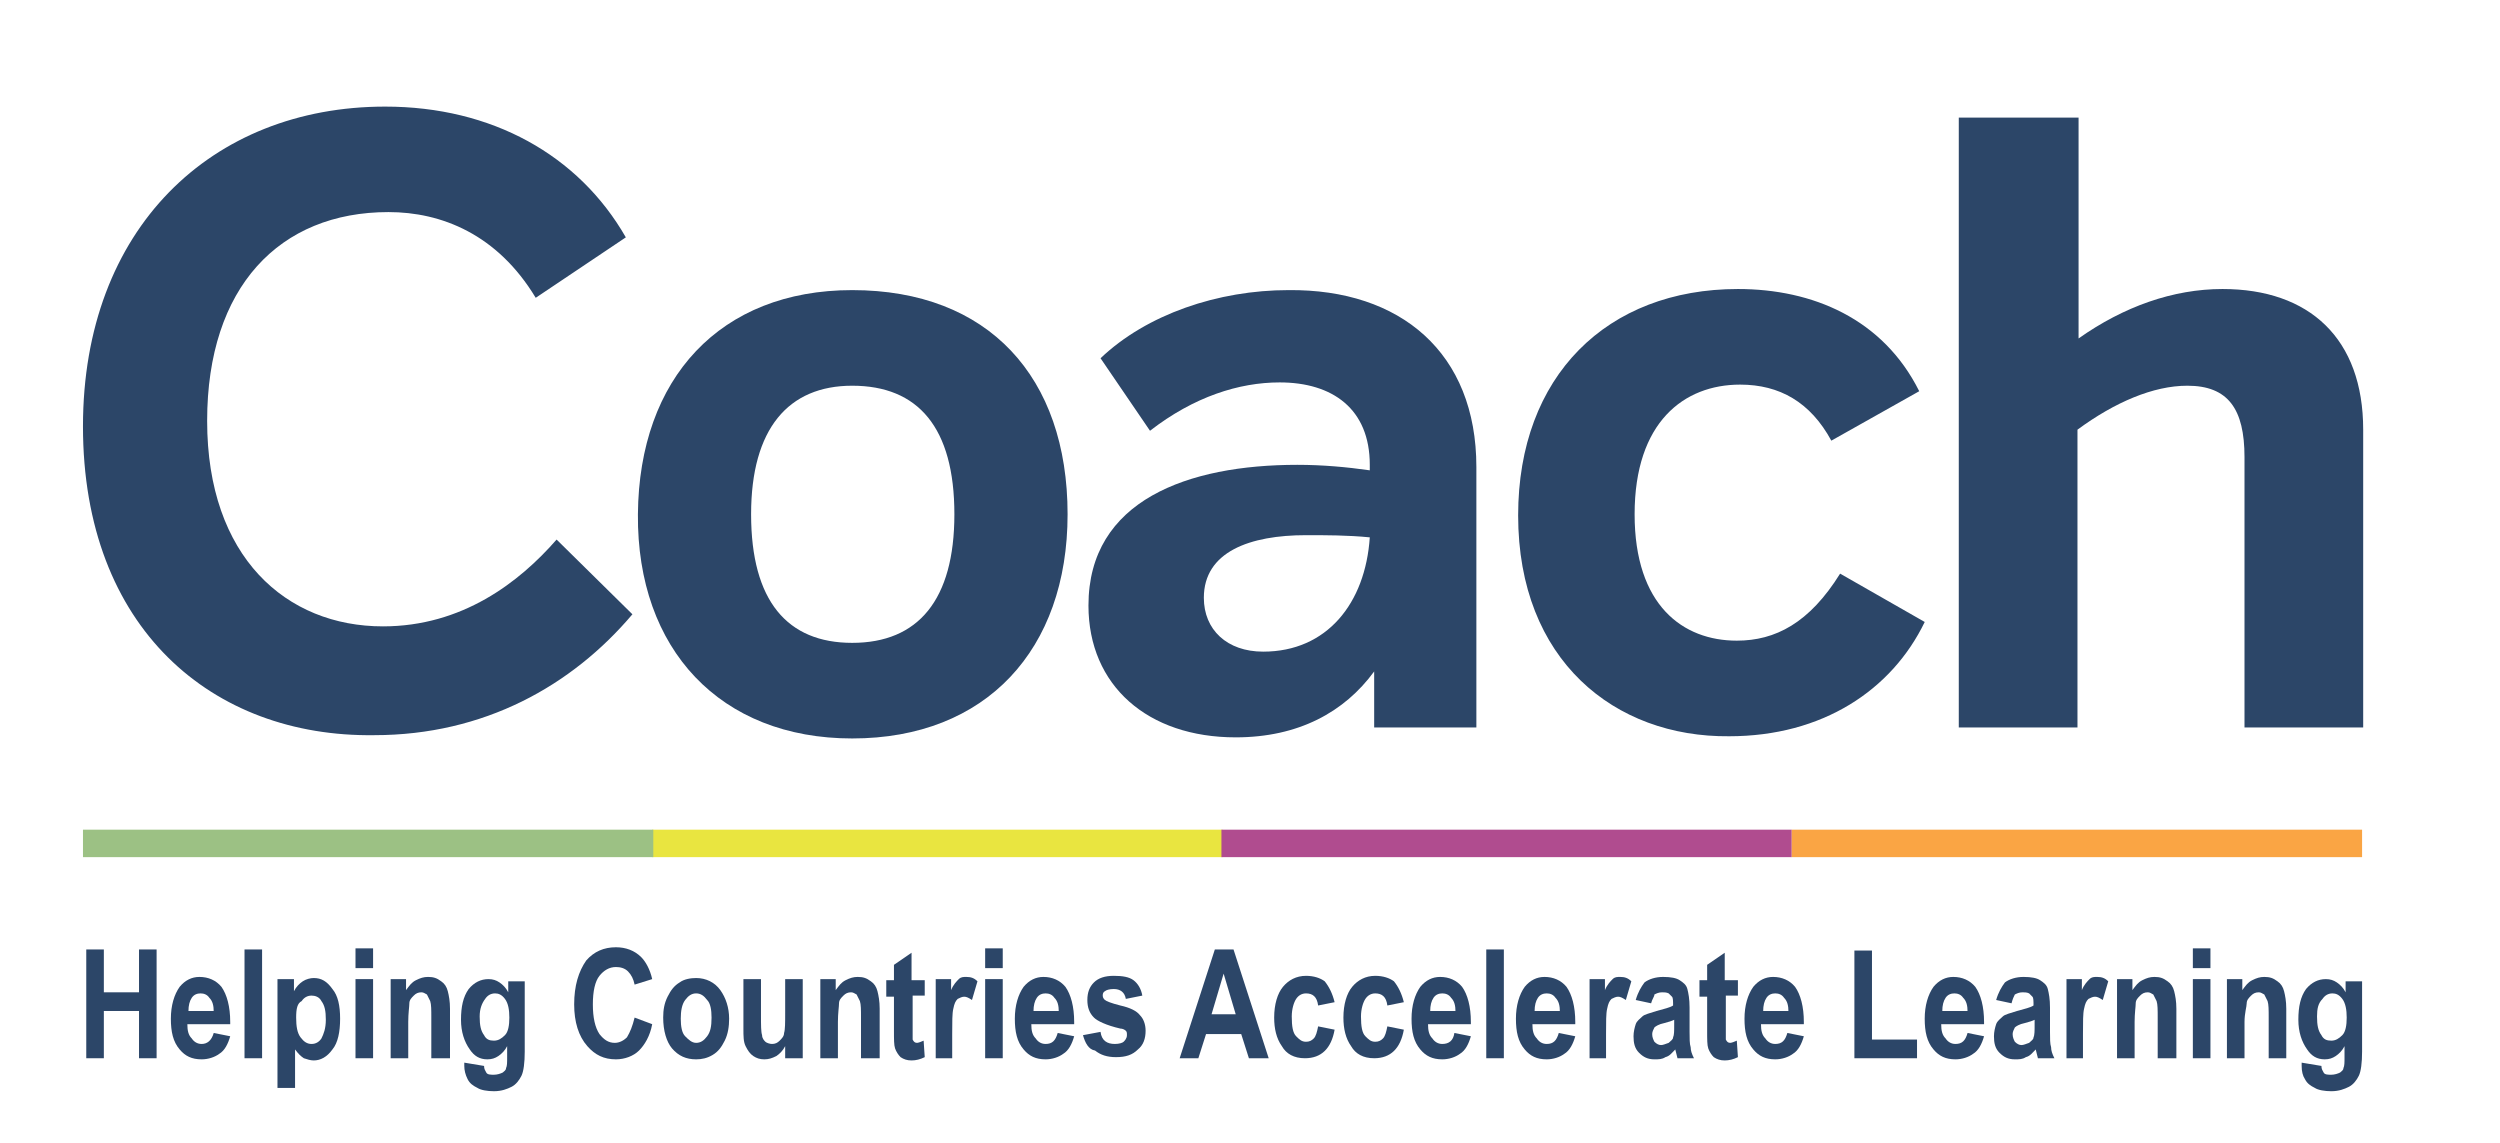 <svg width="175" height="80" viewBox="0 0 175 80" fill="none" xmlns="http://www.w3.org/2000/svg">
<path d="M5.808 29.846C5.808 16 14.808 7.462 26.962 7.462C34.423 7.462 40.5 10.846 43.808 16.615L37.5 20.846C34.808 16.385 30.884 14.846 27.192 14.846C19.577 14.846 14.5 20.077 14.5 29.462C14.5 39 20.038 43.846 26.808 43.846C32.346 43.846 36.346 40.769 38.962 37.769L44.269 43C40.038 48 33.885 51.462 26.192 51.462C14.884 51.615 5.808 44 5.808 29.846Z" fill="#2C4668"/>
<path d="M44.654 36C44.73 26.462 50.423 20.308 59.654 20.308C69.192 20.308 74.731 26.385 74.731 36C74.731 45.462 69.038 51.692 59.654 51.692C50.423 51.692 44.577 45.462 44.654 36ZM66.807 36C66.807 29.923 64.269 27 59.654 27C55.192 27 52.577 30 52.577 36C52.577 42.077 55.115 45 59.654 45C64.269 45 66.807 42 66.807 36Z" fill="#2C4668"/>
<path d="M103.346 32.692V50.923H96.192V47C94.115 49.846 90.885 51.615 86.5 51.615C80.346 51.615 76.192 48 76.192 42.385C76.192 35 83.192 32.538 90.808 32.538C92.577 32.538 94.269 32.692 95.885 32.923V32.538C95.885 28.615 93.269 26.769 89.577 26.769C86.731 26.769 83.577 27.769 80.5 30.154L77.038 25.077C80.269 22 85.269 20.308 90.192 20.308C98.038 20.231 103.346 24.692 103.346 32.692ZM95.885 37.615C94.346 37.462 92.808 37.462 91.423 37.462C87.5 37.462 84.269 38.615 84.269 41.846C84.269 44.077 85.885 45.615 88.423 45.615C92.885 45.615 95.577 42.231 95.885 37.615Z" fill="#2C4668"/>
<path d="M106.27 36.077C106.27 26.308 112.5 20.231 121.654 20.231C126.885 20.231 131.808 22.308 134.346 27.385L128.193 30.846C126.731 28.154 124.577 26.923 121.808 26.923C117.885 26.923 114.423 29.538 114.423 36C114.423 42.385 117.808 44.846 121.577 44.846C124.27 44.846 126.654 43.615 128.808 40.154L134.731 43.538C132.423 48.308 127.577 51.538 121.039 51.538C113.039 51.615 106.27 46.231 106.27 36.077Z" fill="#2C4668"/>
<path d="M165.423 30.077V50.923H157.115V32C157.115 28.615 155.961 27 153.115 27C150.731 27 148.038 28.154 145.423 30.077V50.923H137.115V8.231H145.5V23.692C148.654 21.462 152.115 20.231 155.577 20.231C161.654 20.231 165.423 23.692 165.423 30.077Z" fill="#2C4668"/>
<path d="M85.577 58.077H45.654V60H85.577V58.077Z" fill="#E9E540"/>
<path d="M45.731 58.077H5.808V60H45.731V58.077Z" fill="#9CC184"/>
<path d="M125.423 58.077H85.5V60H125.423V58.077Z" fill="#B04C8F"/>
<path d="M165.346 58.077H125.423V60H165.346V58.077Z" fill="#FAA544"/>
<path d="M6.039 74.077V66.462H7.269V69.462H9.731V66.462H10.962V74.077H9.731V70.769H7.269V74.077H6.039Z" fill="#2C4668"/>
<path d="M14.961 72.308L16.115 72.538C15.961 73.077 15.731 73.538 15.346 73.769C15.038 74 14.577 74.154 14.115 74.154C13.423 74.154 12.961 73.923 12.577 73.462C12.115 72.923 11.961 72.231 11.961 71.308C11.961 70.385 12.192 69.615 12.577 69.077C12.961 68.615 13.423 68.385 13.961 68.385C14.577 68.385 15.115 68.615 15.5 69.077C15.884 69.615 16.115 70.462 16.115 71.538V71.692H13.115C13.115 72.154 13.192 72.462 13.423 72.692C13.577 72.923 13.808 73.077 14.115 73.077C14.5 73.077 14.808 72.846 14.961 72.308ZM14.961 70.846C14.961 70.385 14.884 70.077 14.654 69.846C14.5 69.615 14.269 69.538 14.038 69.538C13.808 69.538 13.577 69.615 13.423 69.846C13.269 70.077 13.192 70.385 13.192 70.769H14.961V70.846Z" fill="#2C4668"/>
<path d="M17.116 74.077V66.462H18.346V74.077H17.116Z" fill="#2C4668"/>
<path d="M19.5 68.538H20.577V69.385C20.731 69.077 20.962 68.846 21.193 68.692C21.423 68.538 21.731 68.462 21.962 68.462C22.5 68.462 22.885 68.692 23.27 69.231C23.654 69.692 23.808 70.385 23.808 71.308C23.808 72.231 23.654 73 23.27 73.462C22.885 74 22.423 74.231 21.962 74.231C21.731 74.231 21.5 74.154 21.27 74.077C21.039 73.923 20.885 73.769 20.654 73.462V76.154H19.423V68.538H19.5ZM20.731 71.231C20.731 71.846 20.808 72.308 21.039 72.615C21.27 72.923 21.5 73.077 21.808 73.077C22.116 73.077 22.346 72.923 22.5 72.692C22.654 72.385 22.808 72 22.808 71.385C22.808 70.769 22.731 70.385 22.5 70.077C22.346 69.769 22.039 69.692 21.808 69.692C21.5 69.692 21.27 69.846 21.116 70.077C20.808 70.231 20.731 70.615 20.731 71.231Z" fill="#2C4668"/>
<path d="M24.885 67.769V66.385H26.116V67.769H24.885ZM24.885 74.077V68.538H26.116V74.077H24.885Z" fill="#2C4668"/>
<path d="M31.423 74.077H30.192V71.231C30.192 70.692 30.192 70.308 30.115 70.077C30.038 69.923 29.962 69.769 29.885 69.615C29.731 69.538 29.654 69.462 29.5 69.462C29.269 69.462 29.115 69.538 28.962 69.692C28.808 69.846 28.654 70 28.654 70.231C28.654 70.462 28.577 70.923 28.577 71.538V74.077H27.346V68.538H28.423V69.308C28.654 69 28.808 68.769 29.115 68.615C29.423 68.462 29.654 68.385 29.962 68.385C30.346 68.385 30.577 68.462 30.885 68.692C31.115 68.846 31.269 69.077 31.346 69.385C31.423 69.692 31.5 70.077 31.5 70.615V74.077H31.423Z" fill="#2C4668"/>
<path d="M32.5 74.385L33.885 74.615C33.885 74.846 33.962 74.923 34.039 75.077C34.116 75.231 34.346 75.231 34.577 75.231C34.808 75.231 35.039 75.154 35.193 75.077C35.27 75 35.423 74.923 35.423 74.769C35.5 74.615 35.5 74.385 35.5 74V73.231C35.346 73.538 35.116 73.769 34.885 73.923C34.654 74.077 34.423 74.154 34.116 74.154C33.577 74.154 33.193 73.923 32.885 73.462C32.5 72.923 32.27 72.231 32.27 71.385C32.27 70.462 32.423 69.769 32.808 69.231C33.193 68.769 33.654 68.538 34.193 68.538C34.5 68.538 34.731 68.615 34.962 68.769C35.193 68.923 35.423 69.154 35.577 69.462V68.692H36.731V73.615C36.731 74.385 36.654 75 36.5 75.308C36.346 75.615 36.116 75.923 35.808 76.077C35.5 76.231 35.116 76.385 34.577 76.385C34.116 76.385 33.654 76.308 33.423 76.154C33.116 76 32.885 75.846 32.731 75.538C32.577 75.231 32.5 74.923 32.5 74.615V74.385ZM33.577 71.154C33.577 71.769 33.654 72.154 33.885 72.462C34.039 72.769 34.27 72.846 34.577 72.846C34.885 72.846 35.116 72.692 35.346 72.462C35.577 72.231 35.654 71.769 35.654 71.231C35.654 70.692 35.577 70.231 35.346 69.923C35.116 69.615 34.885 69.538 34.654 69.538C34.346 69.538 34.116 69.692 33.962 69.923C33.731 70.231 33.577 70.615 33.577 71.154Z" fill="#2C4668"/>
<path d="M44.423 71.231L45.654 71.692C45.5 72.538 45.115 73.154 44.731 73.538C44.346 73.923 43.731 74.154 43.115 74.154C42.269 74.154 41.654 73.846 41.115 73.231C40.5 72.538 40.192 71.538 40.192 70.308C40.192 69 40.5 68 41.038 67.231C41.577 66.615 42.269 66.308 43.115 66.308C43.808 66.308 44.423 66.538 44.885 67C45.192 67.308 45.5 67.846 45.654 68.538L44.423 68.923C44.346 68.538 44.192 68.231 43.962 68C43.731 67.769 43.423 67.692 43.115 67.692C42.654 67.692 42.269 67.923 41.962 68.308C41.654 68.692 41.5 69.385 41.5 70.308C41.5 71.231 41.654 71.923 41.962 72.385C42.269 72.769 42.577 73 43.038 73C43.346 73 43.654 72.846 43.885 72.615C44.115 72.231 44.269 71.846 44.423 71.231Z" fill="#2C4668"/>
<path d="M46.423 71.231C46.423 70.692 46.5 70.231 46.731 69.769C46.962 69.308 47.193 69 47.577 68.769C47.885 68.538 48.346 68.462 48.731 68.462C49.423 68.462 50.039 68.769 50.423 69.308C50.808 69.846 51.039 70.538 51.039 71.308C51.039 71.846 50.962 72.385 50.731 72.846C50.5 73.308 50.27 73.615 49.885 73.846C49.5 74.077 49.116 74.154 48.731 74.154C48.039 74.154 47.5 73.923 47.039 73.385C46.654 72.923 46.423 72.154 46.423 71.231ZM47.654 71.308C47.654 71.846 47.731 72.308 47.962 72.538C48.193 72.769 48.423 73 48.731 73C49.039 73 49.27 72.846 49.5 72.538C49.731 72.231 49.808 71.846 49.808 71.231C49.808 70.692 49.731 70.231 49.5 70C49.27 69.692 49.039 69.538 48.731 69.538C48.423 69.538 48.193 69.692 47.962 70C47.731 70.308 47.654 70.769 47.654 71.308Z" fill="#2C4668"/>
<path d="M54.962 74.077V73.231C54.808 73.538 54.577 73.769 54.346 73.923C54.039 74.077 53.808 74.154 53.5 74.154C53.192 74.154 52.962 74.077 52.731 73.923C52.5 73.769 52.346 73.538 52.192 73.231C52.039 72.923 52.039 72.538 52.039 72V68.538H53.269V71.077C53.269 71.769 53.269 72.231 53.346 72.462C53.346 72.692 53.5 72.846 53.577 72.923C53.654 73 53.885 73.077 54.039 73.077C54.269 73.077 54.423 73 54.577 72.846C54.731 72.692 54.885 72.538 54.885 72.308C54.962 72.077 54.962 71.615 54.962 70.846V68.538H56.192V74.077H54.962Z" fill="#2C4668"/>
<path d="M61.5 74.077H60.27V71.231C60.27 70.692 60.27 70.308 60.193 70.077C60.116 69.923 60.039 69.769 59.962 69.615C59.808 69.538 59.731 69.462 59.577 69.462C59.346 69.462 59.193 69.538 59.039 69.692C58.885 69.846 58.731 70 58.731 70.231C58.731 70.462 58.654 70.923 58.654 71.538V74.077H57.423V68.538H58.5V69.308C58.731 69 58.885 68.769 59.193 68.615C59.5 68.462 59.731 68.385 60.039 68.385C60.423 68.385 60.654 68.462 60.962 68.692C61.193 68.846 61.346 69.077 61.423 69.385C61.5 69.692 61.577 70.077 61.577 70.615V74.077H61.5Z" fill="#2C4668"/>
<path d="M64.731 68.538V69.692H63.885V71.923C63.885 72.385 63.885 72.692 63.885 72.769C63.962 72.923 64.039 73 64.192 73C64.269 73 64.5 72.923 64.654 72.846L64.731 74C64.423 74.154 64.115 74.231 63.808 74.231C63.5 74.231 63.269 74.154 63.039 74C62.885 73.846 62.731 73.615 62.654 73.385C62.577 73.154 62.577 72.769 62.577 72.154V69.769H62.039V68.615H62.577V67.538L63.808 66.692V68.615H64.731V68.538Z" fill="#2C4668"/>
<path d="M66.731 74.077H65.5V68.538H66.577V69.308C66.731 68.923 66.962 68.692 67.115 68.538C67.269 68.385 67.423 68.385 67.654 68.385C67.962 68.385 68.192 68.462 68.423 68.692L68.038 70C67.808 69.846 67.654 69.769 67.5 69.769C67.346 69.769 67.192 69.846 67.038 69.923C66.885 70.077 66.808 70.231 66.731 70.615C66.654 70.923 66.654 71.538 66.654 72.385V74.077H66.731Z" fill="#2C4668"/>
<path d="M68.961 67.769V66.385H70.192V67.769H68.961ZM68.961 74.077V68.538H70.192V74.077H68.961Z" fill="#2C4668"/>
<path d="M74.039 72.308L75.192 72.538C75.039 73.077 74.808 73.538 74.423 73.769C74.115 74 73.654 74.154 73.192 74.154C72.5 74.154 72.039 73.923 71.654 73.462C71.192 72.923 71.039 72.231 71.039 71.308C71.039 70.385 71.269 69.615 71.654 69.077C72.039 68.615 72.5 68.385 73.039 68.385C73.654 68.385 74.192 68.615 74.577 69.077C74.962 69.615 75.192 70.462 75.192 71.538V71.692H72.192C72.192 72.154 72.269 72.462 72.5 72.692C72.654 72.923 72.885 73.077 73.192 73.077C73.654 73.077 73.885 72.846 74.039 72.308ZM74.115 70.846C74.115 70.385 74.039 70.077 73.808 69.846C73.654 69.615 73.423 69.538 73.192 69.538C72.962 69.538 72.731 69.615 72.577 69.846C72.423 70.077 72.346 70.385 72.346 70.769H74.115V70.846Z" fill="#2C4668"/>
<path d="M75.808 72.462L77.038 72.231C77.115 72.846 77.5 73.077 78.038 73.077C78.346 73.077 78.577 73 78.654 72.923C78.731 72.846 78.885 72.692 78.885 72.462C78.885 72.308 78.885 72.231 78.808 72.154C78.731 72.077 78.577 72 78.423 72C77.423 71.769 76.808 71.462 76.577 71.231C76.269 70.923 76.115 70.538 76.115 70C76.115 69.462 76.269 69.077 76.577 68.769C76.885 68.462 77.346 68.308 77.962 68.308C78.577 68.308 79.038 68.385 79.346 68.615C79.654 68.846 79.885 69.231 79.962 69.692L78.808 69.923C78.731 69.462 78.423 69.231 77.962 69.231C77.654 69.231 77.423 69.308 77.346 69.385C77.192 69.462 77.192 69.615 77.192 69.692C77.192 69.846 77.269 69.923 77.346 70C77.423 70.077 77.808 70.231 78.423 70.385C79.115 70.538 79.577 70.769 79.808 71.077C80.038 71.308 80.192 71.692 80.192 72.154C80.192 72.692 80.038 73.154 79.654 73.462C79.269 73.846 78.808 74 78.115 74C77.5 74 77.038 73.846 76.654 73.538C76.192 73.462 75.962 73 75.808 72.462Z" fill="#2C4668"/>
<path d="M88.808 74.077H87.423L86.885 72.385H84.423L83.885 74.077H82.577L85.039 66.462H86.346L88.808 74.077ZM86.5 71L85.654 68.154L84.808 71H86.5Z" fill="#2C4668"/>
<path d="M93.423 70.154L92.269 70.385C92.192 69.769 91.885 69.538 91.423 69.538C91.115 69.538 90.885 69.692 90.731 69.923C90.577 70.154 90.423 70.615 90.423 71.154C90.423 71.846 90.5 72.308 90.731 72.538C90.962 72.769 91.115 72.923 91.423 72.923C91.654 72.923 91.808 72.846 91.962 72.692C92.115 72.538 92.192 72.231 92.269 71.846L93.423 72.077C93.192 73.385 92.5 74.077 91.346 74.077C90.577 74.077 90.038 73.769 89.731 73.231C89.346 72.692 89.192 72 89.192 71.231C89.192 70.308 89.423 69.538 89.808 69.077C90.192 68.615 90.731 68.308 91.423 68.308C91.962 68.308 92.423 68.462 92.731 68.692C93.038 69.077 93.269 69.538 93.423 70.154Z" fill="#2C4668"/>
<path d="M98.269 70.154L97.115 70.385C97.039 69.769 96.731 69.538 96.269 69.538C95.962 69.538 95.731 69.692 95.577 69.923C95.423 70.154 95.269 70.615 95.269 71.154C95.269 71.846 95.346 72.308 95.577 72.538C95.808 72.769 95.962 72.923 96.269 72.923C96.5 72.923 96.654 72.846 96.808 72.692C96.962 72.538 97.039 72.231 97.115 71.846L98.269 72.077C98.039 73.385 97.346 74.077 96.192 74.077C95.423 74.077 94.885 73.769 94.577 73.231C94.192 72.692 94.039 72 94.039 71.231C94.039 70.308 94.269 69.538 94.654 69.077C95.039 68.615 95.577 68.308 96.269 68.308C96.808 68.308 97.269 68.462 97.577 68.692C97.885 69.077 98.115 69.538 98.269 70.154Z" fill="#2C4668"/>
<path d="M101.808 72.308L102.961 72.538C102.808 73.077 102.577 73.538 102.192 73.769C101.885 74 101.423 74.154 100.961 74.154C100.269 74.154 99.808 73.923 99.423 73.462C98.962 72.923 98.808 72.231 98.808 71.308C98.808 70.385 99.038 69.615 99.423 69.077C99.808 68.615 100.269 68.385 100.808 68.385C101.423 68.385 101.961 68.615 102.346 69.077C102.731 69.615 102.961 70.462 102.961 71.538V71.692H99.962C99.962 72.154 100.038 72.462 100.269 72.692C100.423 72.923 100.654 73.077 100.961 73.077C101.423 73.077 101.731 72.846 101.808 72.308ZM101.885 70.846C101.885 70.385 101.808 70.077 101.577 69.846C101.423 69.615 101.192 69.538 100.961 69.538C100.731 69.538 100.5 69.615 100.346 69.846C100.192 70.077 100.115 70.385 100.115 70.769H101.885V70.846Z" fill="#2C4668"/>
<path d="M104.039 74.077V66.462H105.27V74.077H104.039Z" fill="#2C4668"/>
<path d="M109.115 72.308L110.269 72.538C110.115 73.077 109.884 73.538 109.5 73.769C109.192 74 108.731 74.154 108.269 74.154C107.577 74.154 107.115 73.923 106.731 73.462C106.269 72.923 106.115 72.231 106.115 71.308C106.115 70.385 106.346 69.615 106.731 69.077C107.115 68.615 107.577 68.385 108.115 68.385C108.731 68.385 109.269 68.615 109.654 69.077C110.038 69.615 110.269 70.462 110.269 71.538V71.692H107.269C107.269 72.154 107.346 72.462 107.577 72.692C107.731 72.923 107.961 73.077 108.269 73.077C108.731 73.077 108.961 72.846 109.115 72.308ZM109.192 70.846C109.192 70.385 109.115 70.077 108.884 69.846C108.731 69.615 108.5 69.538 108.269 69.538C108.038 69.538 107.808 69.615 107.654 69.846C107.5 70.077 107.423 70.385 107.423 70.769H109.192V70.846Z" fill="#2C4668"/>
<path d="M112.5 74.077H111.27V68.538H112.346V69.308C112.5 68.923 112.731 68.692 112.885 68.538C113.039 68.385 113.193 68.385 113.423 68.385C113.731 68.385 113.962 68.462 114.193 68.692L113.808 70C113.577 69.846 113.423 69.769 113.27 69.769C113.116 69.769 112.962 69.846 112.808 69.923C112.654 70.077 112.577 70.231 112.5 70.615C112.423 70.923 112.423 71.538 112.423 72.385V74.077H112.5Z" fill="#2C4668"/>
<path d="M115.577 70.231L114.501 70C114.654 69.462 114.885 69.077 115.116 68.769C115.424 68.538 115.885 68.385 116.424 68.385C116.962 68.385 117.347 68.462 117.577 68.615C117.808 68.769 118.039 68.923 118.116 69.231C118.193 69.538 118.27 69.923 118.27 70.538V72.231C118.27 72.692 118.27 73.077 118.347 73.308C118.347 73.538 118.424 73.769 118.577 74.077H117.424L117.27 73.462C117.039 73.692 116.885 73.923 116.577 74C116.347 74.154 116.116 74.154 115.808 74.154C115.347 74.154 115.039 74 114.731 73.692C114.424 73.385 114.347 73 114.347 72.538C114.347 72.231 114.424 71.923 114.501 71.692C114.577 71.462 114.808 71.308 114.962 71.154C115.116 71 115.501 70.923 115.962 70.769C116.501 70.615 116.885 70.538 117.116 70.385C117.116 70.077 117.116 69.846 117.039 69.769C116.962 69.692 116.885 69.615 116.808 69.538C116.654 69.462 116.501 69.462 116.347 69.462C116.116 69.462 115.962 69.538 115.808 69.615C115.808 69.769 115.654 69.923 115.577 70.231ZM117.193 71.385C117.039 71.462 116.808 71.538 116.501 71.615C116.116 71.692 115.885 71.846 115.808 71.923C115.731 72.077 115.654 72.231 115.654 72.385C115.654 72.615 115.731 72.769 115.808 72.923C115.962 73.077 116.116 73.154 116.27 73.154C116.424 73.154 116.577 73.077 116.808 73C116.962 72.846 117.116 72.769 117.116 72.615C117.193 72.462 117.193 72.154 117.193 71.769V71.385Z" fill="#2C4668"/>
<path d="M121.654 68.538V69.692H120.808V71.923C120.808 72.385 120.808 72.692 120.808 72.769C120.885 72.923 120.962 73 121.116 73C121.193 73 121.423 72.923 121.577 72.846L121.654 74C121.347 74.154 121.039 74.231 120.731 74.231C120.423 74.231 120.193 74.154 119.962 74C119.808 73.846 119.654 73.615 119.577 73.385C119.5 73.154 119.5 72.769 119.5 72.154V69.769H118.962V68.615H119.5V67.538L120.731 66.692V68.615H121.654V68.538Z" fill="#2C4668"/>
<path d="M125.115 72.308L126.269 72.538C126.115 73.077 125.884 73.538 125.5 73.769C125.192 74 124.731 74.154 124.269 74.154C123.577 74.154 123.115 73.923 122.731 73.462C122.269 72.923 122.115 72.231 122.115 71.308C122.115 70.385 122.346 69.615 122.731 69.077C123.115 68.615 123.577 68.385 124.115 68.385C124.731 68.385 125.269 68.615 125.654 69.077C126.038 69.615 126.269 70.462 126.269 71.538V71.692H123.269C123.269 72.154 123.346 72.462 123.577 72.692C123.731 72.923 123.961 73.077 124.269 73.077C124.731 73.077 124.961 72.846 125.115 72.308ZM125.192 70.846C125.192 70.385 125.115 70.077 124.884 69.846C124.731 69.615 124.5 69.538 124.269 69.538C124.038 69.538 123.808 69.615 123.654 69.846C123.5 70.077 123.423 70.385 123.423 70.769H125.192V70.846Z" fill="#2C4668"/>
<path d="M129.808 74.077V66.538H131.038V72.769H134.192V74.077H129.808Z" fill="#2C4668"/>
<path d="M137.73 72.308L138.884 72.538C138.73 73.077 138.5 73.538 138.115 73.769C137.807 74 137.346 74.154 136.884 74.154C136.192 74.154 135.73 73.923 135.346 73.462C134.884 72.923 134.73 72.231 134.73 71.308C134.73 70.385 134.961 69.615 135.346 69.077C135.73 68.615 136.192 68.385 136.73 68.385C137.346 68.385 137.884 68.615 138.269 69.077C138.654 69.615 138.884 70.462 138.884 71.538V71.692H135.884C135.884 72.154 135.961 72.462 136.192 72.692C136.346 72.923 136.577 73.077 136.884 73.077C137.346 73.077 137.577 72.846 137.73 72.308ZM137.73 70.846C137.73 70.385 137.654 70.077 137.423 69.846C137.269 69.615 137.038 69.538 136.807 69.538C136.577 69.538 136.346 69.615 136.192 69.846C136.038 70.077 135.961 70.385 135.961 70.769H137.73V70.846Z" fill="#2C4668"/>
<path d="M140.808 70.231L139.731 70C139.885 69.462 140.116 69.077 140.346 68.769C140.654 68.538 141.116 68.385 141.654 68.385C142.193 68.385 142.577 68.462 142.808 68.615C143.039 68.769 143.269 68.923 143.346 69.231C143.423 69.538 143.5 69.923 143.5 70.538V72.231C143.5 72.692 143.5 73.077 143.577 73.308C143.577 73.538 143.654 73.769 143.808 74.077H142.654L142.5 73.462C142.269 73.692 142.116 73.923 141.808 74C141.577 74.154 141.346 74.154 141.039 74.154C140.577 74.154 140.269 74 139.962 73.692C139.654 73.385 139.577 73 139.577 72.538C139.577 72.231 139.654 71.923 139.731 71.692C139.808 71.462 140.039 71.308 140.193 71.154C140.346 71 140.731 70.923 141.193 70.769C141.731 70.615 142.116 70.538 142.346 70.385C142.346 70.077 142.346 69.846 142.269 69.769C142.193 69.692 142.116 69.615 142.039 69.538C141.885 69.462 141.731 69.462 141.577 69.462C141.346 69.462 141.193 69.538 141.039 69.615C140.962 69.769 140.885 69.923 140.808 70.231ZM142.423 71.385C142.269 71.462 142.039 71.538 141.731 71.615C141.346 71.692 141.116 71.846 141.039 71.923C140.962 72.077 140.885 72.231 140.885 72.385C140.885 72.615 140.962 72.769 141.039 72.923C141.193 73.077 141.346 73.154 141.5 73.154C141.654 73.154 141.808 73.077 142.039 73C142.193 72.846 142.346 72.769 142.346 72.615C142.423 72.462 142.423 72.154 142.423 71.769V71.385Z" fill="#2C4668"/>
<path d="M145.885 74.077H144.654V68.538H145.731V69.308C145.885 68.923 146.116 68.692 146.27 68.538C146.424 68.385 146.577 68.385 146.808 68.385C147.116 68.385 147.347 68.462 147.577 68.692L147.193 70C146.962 69.846 146.808 69.769 146.654 69.769C146.5 69.769 146.347 69.846 146.193 69.923C146.039 70.077 145.962 70.231 145.885 70.615C145.808 70.923 145.808 71.538 145.808 72.385V74.077H145.885Z" fill="#2C4668"/>
<path d="M152.269 74.077H151.039V71.231C151.039 70.692 151.039 70.308 150.962 70.077C150.885 69.923 150.808 69.769 150.731 69.615C150.577 69.538 150.5 69.462 150.346 69.462C150.115 69.462 149.962 69.538 149.808 69.692C149.654 69.846 149.5 70 149.5 70.231C149.5 70.462 149.423 70.923 149.423 71.538V74.077H148.192V68.538H149.269V69.308C149.5 69 149.654 68.769 149.962 68.615C150.269 68.462 150.5 68.385 150.808 68.385C151.192 68.385 151.423 68.462 151.731 68.692C151.962 68.846 152.115 69.077 152.192 69.385C152.269 69.692 152.346 70.077 152.346 70.615V74.077H152.269Z" fill="#2C4668"/>
<path d="M153.5 67.769V66.385H154.731V67.769H153.5ZM153.5 74.077V68.538H154.731V74.077H153.5Z" fill="#2C4668"/>
<path d="M160.039 74.077H158.808V71.231C158.808 70.692 158.808 70.308 158.731 70.077C158.654 69.923 158.577 69.769 158.5 69.615C158.346 69.538 158.269 69.462 158.116 69.462C157.885 69.462 157.731 69.538 157.577 69.692C157.423 69.846 157.269 70 157.269 70.231C157.269 70.462 157.116 70.923 157.116 71.538V74.077H155.885V68.538H156.962V69.308C157.192 69 157.346 68.769 157.654 68.615C157.962 68.462 158.192 68.385 158.5 68.385C158.885 68.385 159.116 68.462 159.423 68.692C159.654 68.846 159.808 69.077 159.885 69.385C159.962 69.692 160.039 70.077 160.039 70.615V74.077Z" fill="#2C4668"/>
<path d="M161.116 74.385L162.5 74.615C162.5 74.846 162.577 74.923 162.654 75.077C162.731 75.231 162.962 75.231 163.192 75.231C163.423 75.231 163.654 75.154 163.808 75.077C163.885 75 164.039 74.923 164.039 74.769C164.116 74.615 164.116 74.385 164.116 74V73.231C163.962 73.538 163.731 73.769 163.5 73.923C163.269 74.077 163.039 74.154 162.731 74.154C162.192 74.154 161.808 73.923 161.5 73.462C161.116 72.923 160.885 72.231 160.885 71.385C160.885 70.462 161.039 69.769 161.423 69.231C161.808 68.769 162.269 68.538 162.808 68.538C163.116 68.538 163.346 68.615 163.577 68.769C163.808 68.923 164.039 69.154 164.192 69.462V68.692H165.346V73.615C165.346 74.385 165.269 75 165.116 75.308C164.962 75.615 164.731 75.923 164.423 76.077C164.116 76.231 163.731 76.385 163.192 76.385C162.731 76.385 162.269 76.308 162.039 76.154C161.731 76 161.5 75.846 161.346 75.538C161.192 75.308 161.116 75 161.116 74.615V74.385ZM162.192 71.154C162.192 71.769 162.269 72.154 162.5 72.462C162.654 72.769 162.885 72.846 163.192 72.846C163.5 72.846 163.731 72.692 163.962 72.462C164.192 72.231 164.269 71.769 164.269 71.231C164.269 70.692 164.192 70.231 163.962 69.923C163.731 69.615 163.5 69.538 163.269 69.538C162.962 69.538 162.731 69.692 162.577 69.923C162.269 70.231 162.192 70.615 162.192 71.154Z" fill="#2C4668"/>
</svg>
